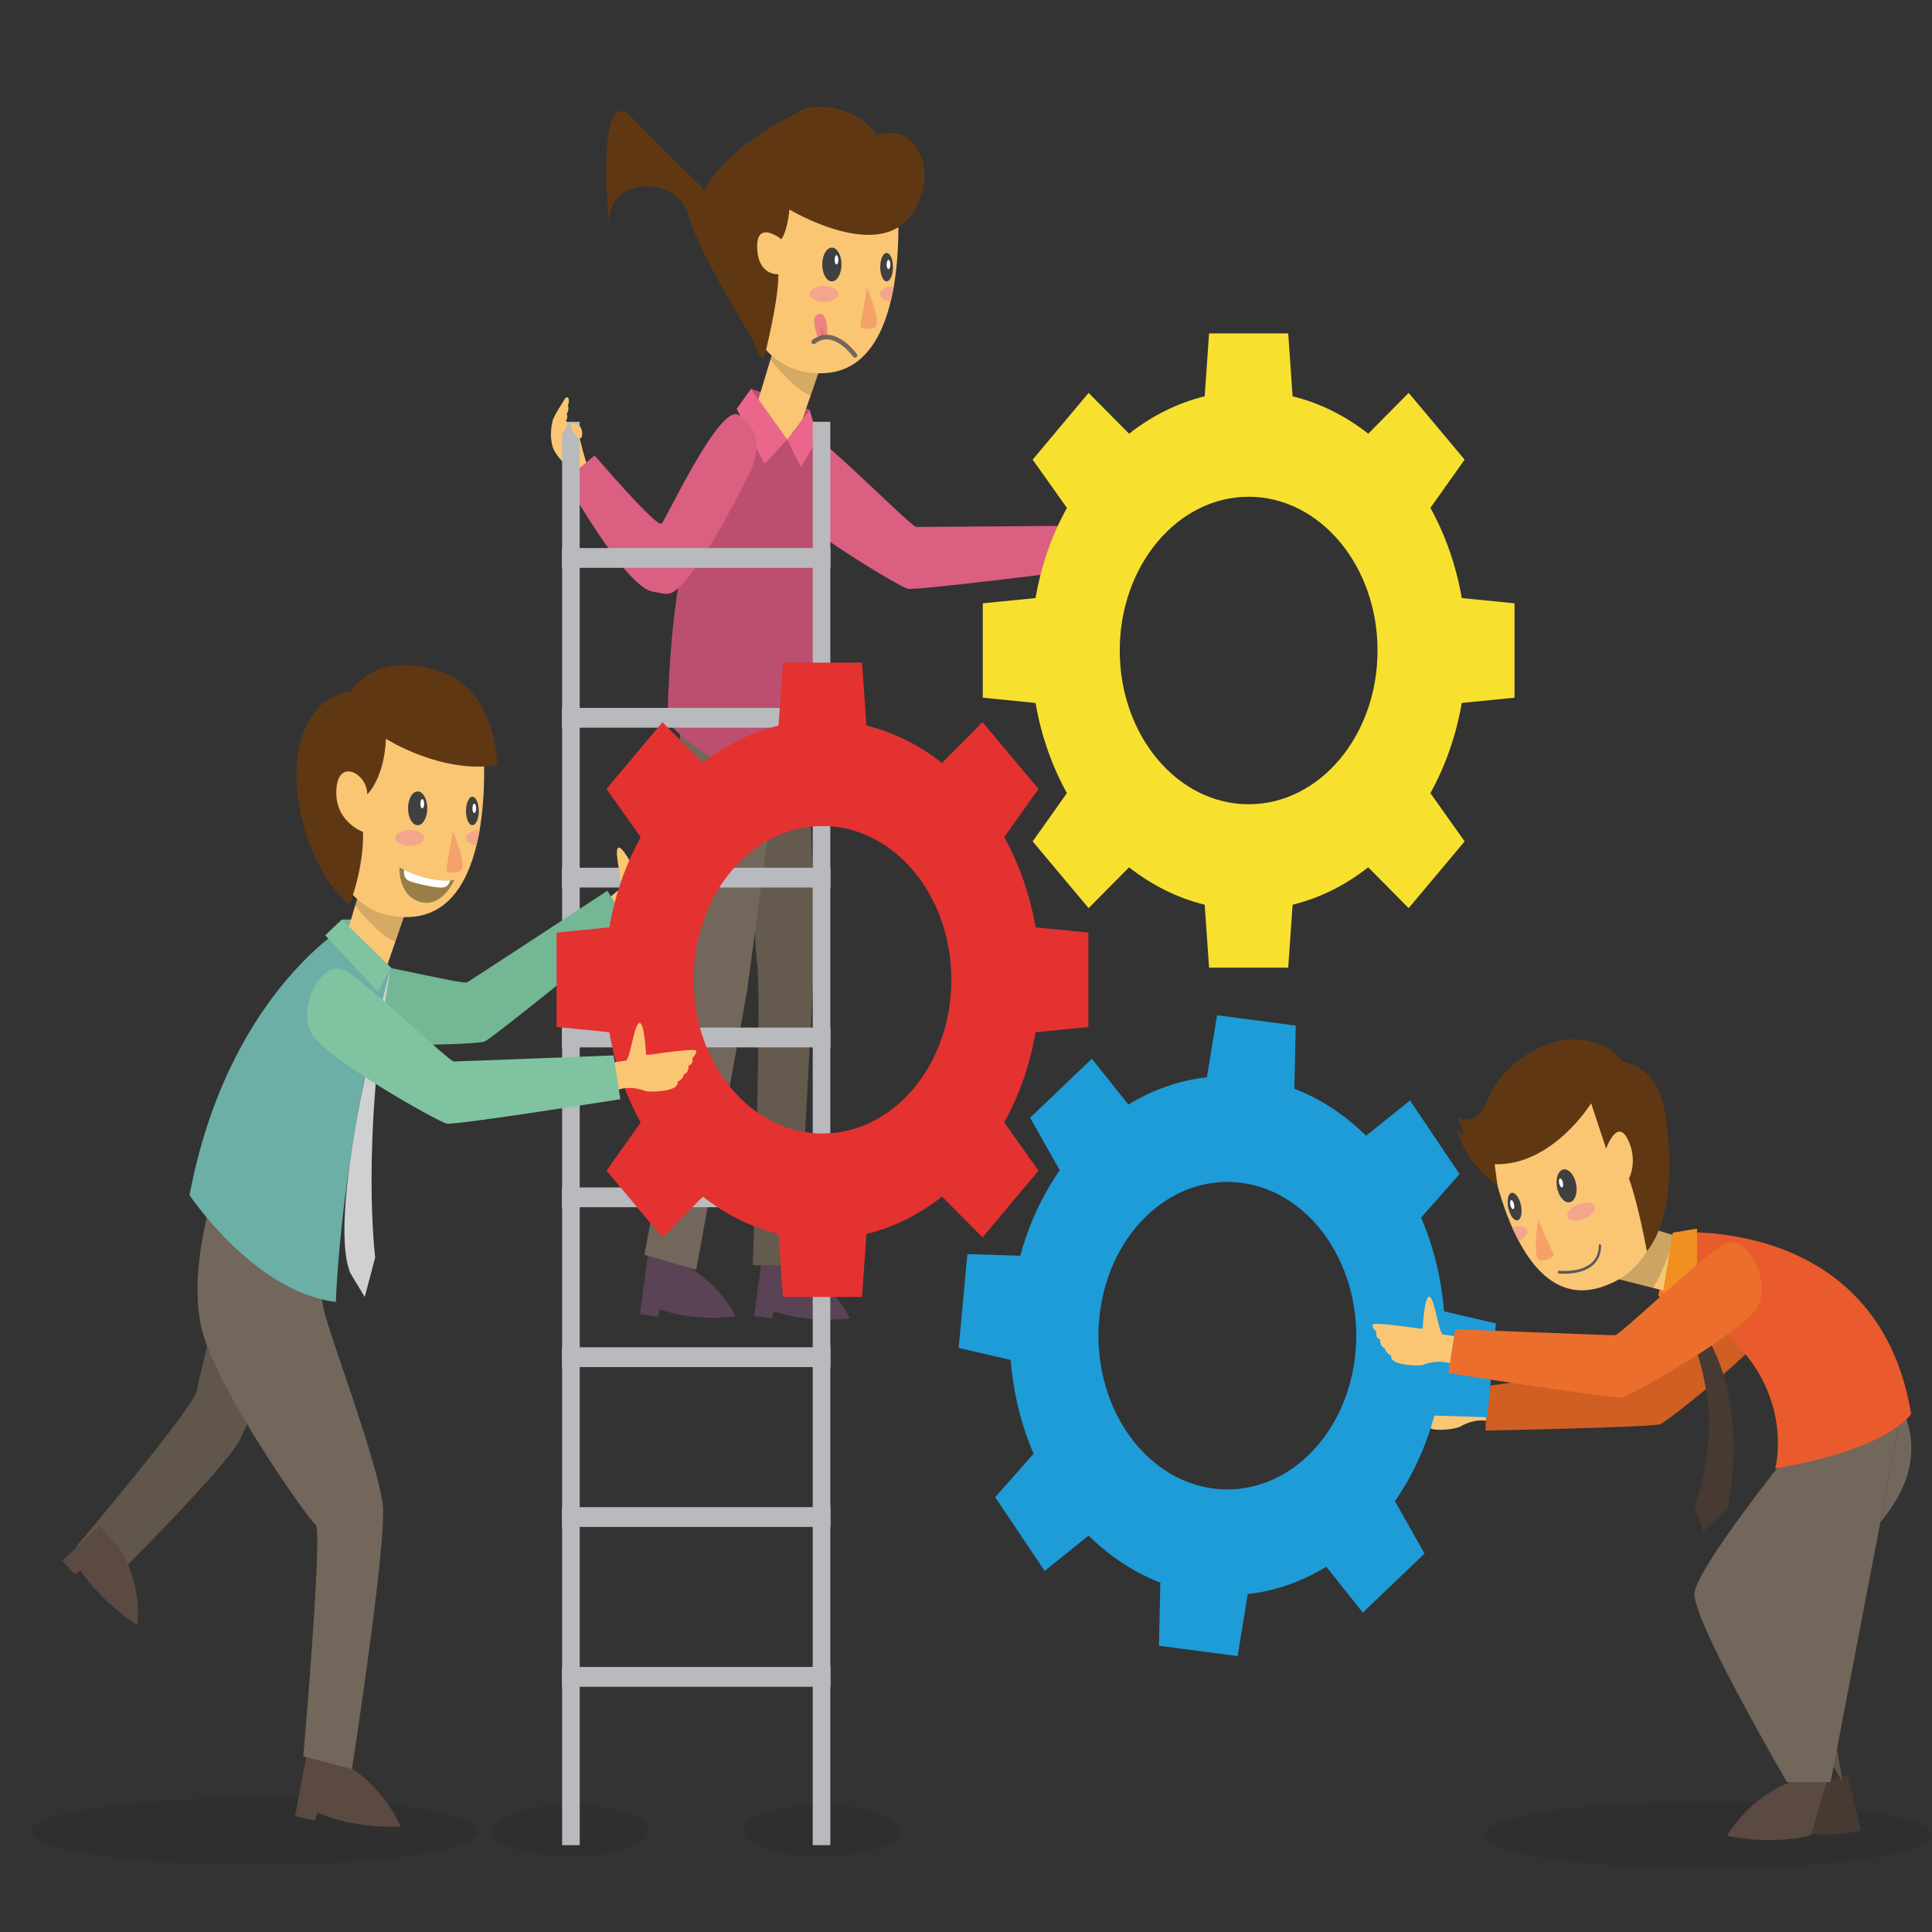 <?xml version="1.0" encoding="utf-8"?>
<!-- Generator: Adobe Illustrator 16.0.0, SVG Export Plug-In . SVG Version: 6.00 Build 0)  -->
<!DOCTYPE svg PUBLIC "-//W3C//DTD SVG 1.1//EN" "http://www.w3.org/Graphics/SVG/1.1/DTD/svg11.dtd">
<svg version="1.1" id="Calque_1" xmlns="http://www.w3.org/2000/svg" xmlns:xlink="http://www.w3.org/1999/xlink" x="0px" y="0px"
	 width="250px" height="250px" viewBox="0 0 250 250" enable-background="new 0 0 250 250" xml:space="preserve">
<rect x="0" y="0" width="250" height="250" fill="#333333" stroke="none"/>
<path opacity="0.17" fill="#221E20" d="M4.001,236.978c0-2.407,12.974-4.357,28.977-4.357s28.977,1.95,28.977,4.357
	c0,2.406-12.974,4.356-28.977,4.356S4.001,239.384,4.001,236.978"/>
<path opacity="0.17" fill="#221E20" d="M249.937,237.44c0,2.406-12.974,4.356-28.978,4.356s-28.977-1.95-28.977-4.356
	c0-2.407,12.973-4.356,28.977-4.356S249.937,235.033,249.937,237.44"/>
<ellipse opacity="0.17" fill="#221E20" cx="73.829" cy="236.886" rx="10.117" ry="3.339"/>
<ellipse opacity="0.17" fill="#221E20" cx="106.305" cy="236.886" rx="10.117" ry="3.339"/>
<path fill="#FAC674" d="M75.014,56.72c0,0,0.698,2.974,1.089,3.704c0.391,0.73-1.28,1.197-1.28,1.197l-2.085-1.941L75.014,56.72z"/>
<path fill="#FAC674" d="M71.611,54.179c0,0-0.617,1.589-0.134,3.5c0.402,1.593,2.742,3.348,2.742,3.348l0.795-1.937L71.611,54.179z"
	/>
<g>
	<path fill="#FAC674" d="M138.992,68.988c0,0,1.204-0.192,1.779-0.231c0.576-0.041,1.153-4.487,1.832-4.809
		c0.68-0.323,0.829,3.745,0.821,4.088c-0.002,0.139,0.969-0.02,2.223-0.146c1.834-0.184,4.184-0.379,4.264-0.151
		c0.134,0.386-0.502,0.939-0.502,0.939s0.177,0.807-0.499,0.958c0,0-0.021,1.03-0.6,1.069c0,0-0.259,0.851-0.884,0.946
		c0,0,0.229,0.522-0.691,0.895c-0.919,0.373-3.063,0.383-3.496,0.208c-2.359-0.966-3.99-0.094-3.99-0.094L138.992,68.988z"/>
	<path fill="#DB5F80" d="M104.648,55.935c-2.936-1.559-6.118,4.551-4.541,7.876c1.577,3.326,16.233,12.126,17.359,12.376
		c1.126,0.252,22.516-2.464,22.516-2.464l-0.755-5.695c0,0-20.018,0.17-20.676,0.15C117.893,68.158,107.231,57.306,104.648,55.935z"
		/>
</g>
<g>
	<path fill="#594354" d="M98.603,162.726l-1.018,7.544l2.299,0.349l0.298-0.954c0,0,3.735,1.588,9.788,0.93
		c0,0-2.256-4.914-7.681-7.206L98.603,162.726z"/>
	<path fill="#594354" d="M83.83,162.494l-1.018,7.543l2.3,0.35l0.298-0.956c0,0,3.735,1.589,9.788,0.931
		c0,0-2.257-4.914-7.681-7.208L83.83,162.494z"/>
	<path fill="#645A4E" d="M104.304,90.688c0,0,1.138,28.895,1.138,31.439s-2.134,39.733-2.276,41.598h-5.754
		c0,0,1.19-34.176,0.556-39.07c-0.634-4.894-0.746-28.646-0.746-28.646l2.182-8.694L104.304,90.688z"/>
	<path fill="#72675A" d="M101.864,89.438l-5.211,38.916l-6.562,35.965l-6.709-1.95c0,0,6.206-32.688,6.354-37.153
		c0,0-3.782-23.647-0.573-40.9L101.864,89.438z"/>
	<polygon fill="#BC4F70" points="97.195,50.301 104.759,53.016 101.864,56.861 	"/>
	<g>
		<g>
			<path fill="#FAC674" d="M100.491,43.878l-3.296,10.944c0,0,2.856,6.16,5.272,3.408l4.065-11.794L100.491,43.878z"/>
			<path opacity="0.17" fill="#221E20" d="M99.689,46.54c0.887,1.084,3.571,4.224,5.211,4.632l1.632-4.736l-6.042-2.558
				L99.689,46.54z"/>
		</g>
		<g>
			<path fill="#FAC674" d="M116.067,25.097c0,0,2.307,22.671-9.45,23.196c-11.755,0.524-12.304-16.381-12.304-20.051
				s3.918-9.173,10.968-9.173S116.067,23.132,116.067,25.097z"/>
			<path fill="#F4A16A" d="M112.195,37.222c0,0,1.977,4.586,0.989,5.11c-0.989,0.524-1.868,0-1.868,0L112.195,37.222z"/>
			<ellipse fill="#404041" cx="107.643" cy="34.227" rx="1.245" ry="2.184"/>
			<ellipse fill="#404041" cx="114.727" cy="34.57" rx="0.827" ry="1.84"/>
			<ellipse fill="#F3A68B" cx="106.623" cy="38.051" rx="1.863" ry="1.029"/>
			<path fill="#F3A68B" d="M113.9,38.051c0,0.469,0.57,0.864,1.347,0.988c0.163-0.664,0.3-1.338,0.417-2.014
				C114.682,37.053,113.9,37.501,113.9,38.051z"/>
			<ellipse fill="#FFFFFF" cx="108.243" cy="33.626" rx="0.243" ry="0.6"/>
			<ellipse fill="#FFFFFF" cx="114.97" cy="34.227" rx="0.243" ry="0.6"/>
			<path fill="#5F3813" d="M98.833,46.455c0,0,1.896-7.24,1.896-10.972c0,0-2.655,0.245-2.75-3.441
				c-0.094-3.686,3.13-1.084,3.13-1.084s0.758-0.905,1.042-3.846c0,0,10.995,6.61,15.452,1.067s1.004-12.522-4.144-10.682
				c0,0-2.756-4.411-8.879-3.558C98.085,14.844,94.756,44.08,98.833,46.455z"/>
			<g>
				<path fill="#EF817F" d="M105.939,43.878c0,0-1.311-2.95,0-3.246c1.312-0.295,1.117,2.951,1.117,2.951L105.939,43.878z"/>
				<polygon fill="#D1716F" points="106.293,43.711 106.212,42.036 106.623,43.642 				"/>
			</g>
			<path fill="none" stroke="#72675A" stroke-width="0.59" stroke-linecap="round" stroke-miterlimit="10" d="M110.64,45.995
				c0,0-2.704-3.846-5.358-1.752"/>
		</g>
	</g>
	<path fill="#BC4F70" d="M96.463,53.016c0,0-9.561,7.89-10.083,40.377c0,0,4.936,6.136,14.322,7.834l0.662-4.526l0.626,4.526
		c0,0,2.154-1.811,3.861-3.168l-0.569-41.338l-3.418,0.141L96.463,53.016z"/>
	<polygon fill="#EA678B" points="97.79,51.171 101.864,56.861 98.928,60.029 95.325,52.902 97.195,50.301 	"/>
	<polygon fill="#EA678B" points="101.864,56.861 104.759,53.016 105.851,56.72 103.61,60.424 	"/>
	<path fill="#DB5F80" d="M95.576,53.696c-2.418-1.566-9.357,13.461-9.964,14.064c-0.607,0.603-8.667-8.823-8.667-8.823l-3.792,3.193
		c0,0,7.856,14.072,11.396,14.438c0.83,0.086,1.829,0.667,2.889-0.188c3.458-2.79,8.17-12.512,9.165-14.359
		C97.903,59.608,99.117,55.988,95.576,53.696z"/>
	<path fill="#5F3813" d="M90.11,27.749c-0.441,3.329,7.235,6.041,7.235,6.041l1.447-9.063l5.789-10.787
		C104.581,13.94,91.194,19.549,90.11,27.749z"/>
	<path fill="#5F3813" d="M98.068,45.01c0,0-7.597-12.083-9.044-17.261c-1.447-5.179-10.492-4.747-10.13,0.863
		c0.362,5.609-2.532-18.987,2.894-13.378c5.427,5.61,8.683,8.631,8.683,8.631l6.874,9.925"/>
</g>
<g>
	<g>
		<rect x="72.738" y="54.581" fill="#B9BABD" width="2.276" height="184.182"/>
		<rect x="105.167" y="54.581" fill="#B9BABD" width="2.276" height="184.182"/>
	</g>
	<rect x="72.716" y="70.918" fill="#B9BABD" width="34.75" height="2.559"/>
	<rect x="72.716" y="91.602" fill="#B9BABD" width="34.75" height="2.56"/>
	<rect x="72.716" y="112.286" fill="#B9BABD" width="34.75" height="2.56"/>
	<rect x="72.716" y="132.97" fill="#B9BABD" width="34.75" height="2.56"/>
	<rect x="72.716" y="153.655" fill="#B9BABD" width="34.75" height="2.559"/>
	<rect x="72.716" y="174.339" fill="#B9BABD" width="34.75" height="2.56"/>
	<rect x="72.716" y="195.022" fill="#B9BABD" width="34.75" height="2.56"/>
	<rect x="72.716" y="215.707" fill="#B9BABD" width="34.75" height="2.56"/>
</g>
<path fill="#473A33" d="M240.839,236.841c0,0-4.241,1.32-10.853-0.1c0,0,2.882-5.152,9.041-7.054"/>
<path fill="#5A4A42" d="M234.338,237.455c0,0-4.225,1.397-10.854,0.1c0,0,2.815-5.205,8.949-7.221l4.107-0.376"/>
<path fill="#FAC674" d="M192.729,180.271c0,0-1.215-0.014-1.792,0.03c-0.576,0.046-1.603-4.283-2.31-4.505s-0.441,3.838-0.399,4.178
	c0.018,0.138-0.962,0.121-2.22,0.179c-1.838,0.082-4.189,0.229-4.246,0.469c-0.095,0.403,0.592,0.86,0.592,0.86
	s-0.09,0.825,0.597,0.877c0,0,0.127,1.018,0.703,0.974c0,0,0.345,0.808,0.973,0.812c0,0-0.172,0.551,0.78,0.788
	c0.95,0.234,3.079-0.067,3.487-0.305c2.245-1.302,3.954-0.675,3.954-0.675L192.729,180.271z"/>
<path fill="#CF5F22" d="M225.481,162.321c2.755-1.974,6.535,3.626,5.313,7.157c-1.227,3.529-14.874,14.396-15.966,14.81
	c-1.091,0.413-22.6,0.827-22.6,0.827l0.168-5.763c0,0,19.884-2.741,20.537-2.856C213.586,176.38,223.059,164.058,225.481,162.321z"
	/>
<g>
	<path fill="#FAC674" d="M78.762,116.243c0,0,0.982-0.85,1.474-1.212c0.492-0.361-0.773-4.601-0.304-5.27
		c0.469-0.668,2.223,2.826,2.354,3.132c0.053,0.125,0.844-0.566,1.897-1.388c1.539-1.202,3.527-2.705,3.689-2.548
		c0.273,0.262-0.066,1.109-0.066,1.109s0.475,0.612-0.059,1.126c0,0,0.391,0.919-0.101,1.28c0,0,0.111,0.896-0.401,1.333
		c0,0,0.41,0.33-0.251,1.18c-0.662,0.848-2.545,2.073-2.994,2.163c-2.462,0.487-3.551,2.179-3.551,2.179L78.762,116.243z"/>
	<path fill="#73B795" d="M43.342,124.221c-3.204,0.292-3.57,7.471-0.858,9.503c2.712,2.034,19.114,1.47,20.205,1.052
		c1.091-0.416,18.832-14.928,18.832-14.928l-2.934-4.582c0,0-17.545,11.494-18.133,11.85
		C59.865,127.471,46.161,123.963,43.342,124.221z"/>
</g>
<path fill="#E43231" d="M134.004,119.998c-0.728-4.237-2.127-8.179-4.056-11.67l4.43-6.244l-3.621-4.32l-3.621-4.317l-5.234,5.282
	c-2.927-2.3-6.232-3.97-9.784-4.839l-0.569-8.145h-5.12h-5.12l-0.569,8.145c-3.552,0.869-6.858,2.539-9.784,4.839l-5.235-5.282
	l-3.62,4.317l-3.621,4.32l4.429,6.244c-1.929,3.491-3.329,7.433-4.057,11.67l-6.829,0.679v6.108v6.106l6.829,0.68
	c0.729,4.236,2.128,8.18,4.057,11.67l-4.429,6.245l3.621,4.317l3.62,4.319l5.235-5.283c2.926,2.302,6.232,3.97,9.784,4.839
	l0.569,8.146h5.12h5.12l0.569-8.146c3.552-0.869,6.857-2.537,9.784-4.839l5.234,5.283l3.621-4.319l3.621-4.317l-4.43-6.245
	c1.929-3.49,3.328-7.434,4.056-11.67l6.829-0.68v-6.106v-6.108L134.004,119.998z M106.428,146.679
	c-9.211,0-16.679-8.906-16.679-19.895c0-10.987,7.467-19.896,16.679-19.896s16.679,8.909,16.679,19.896
	C123.106,137.772,115.639,146.679,106.428,146.679z"/>
<path fill="#F8E02F" d="M189.151,77.389c-0.729-4.235-2.129-8.18-4.057-11.67l4.428-6.243l-3.619-4.319l-3.622-4.318l-5.235,5.283
	c-2.926-2.301-6.232-3.969-9.784-4.839l-0.568-8.146h-5.12h-5.12l-0.569,8.146c-3.552,0.87-6.856,2.538-9.784,4.839l-5.234-5.283
	l-3.62,4.318l-3.62,4.319l4.43,6.243c-1.931,3.49-3.329,7.435-4.058,11.67l-6.829,0.679v6.107v6.107l6.829,0.679
	c0.729,4.237,2.127,8.181,4.058,11.67l-4.43,6.245l3.62,4.318l3.62,4.318l5.234-5.282c2.928,2.302,6.232,3.971,9.784,4.839
	l0.569,8.146h5.12h5.12l0.568-8.146c3.552-0.868,6.858-2.537,9.784-4.839l5.235,5.282l3.622-4.318l3.619-4.318l-4.428-6.245
	c1.928-3.489,3.328-7.434,4.057-11.67l6.828-0.679v-6.107v-6.107L189.151,77.389z M161.573,104.07
	c-9.212,0-16.679-8.907-16.679-19.895s7.467-19.895,16.679-19.895c9.211,0,16.68,8.907,16.68,19.895S170.784,104.07,161.573,104.07z
	"/>
<path fill="#1D9CD8" d="M186.854,169.686c-0.339-4.307-1.366-8.407-2.966-12.129l4.977-5.63l-3.205-4.764l-3.203-4.766l-5.688,4.57
	c-2.697-2.67-5.831-4.759-9.28-6.087l0.179-8.171l-5.088-0.667l-5.092-0.667l-1.312,8.022c-3.61,0.401-7.048,1.629-10.168,3.534
	l-4.72-5.933l-3.994,3.82l-3.994,3.82l3.83,6.785c-2.235,3.217-3.988,6.955-5.102,11.071l-6.85-0.216l-0.56,6.072l-0.56,6.069
	l6.725,1.565c0.337,4.306,1.366,8.408,2.964,12.13l-4.975,5.629l3.203,4.765l3.204,4.765l5.687-4.569
	c2.7,2.668,5.832,4.759,9.282,6.086l-0.18,8.169l5.089,0.67l5.089,0.666l1.313-8.021c3.609-0.401,7.05-1.63,10.168-3.535l4.72,5.934
	l3.995-3.822l3.994-3.819l-3.832-6.784c2.24-3.219,3.992-6.956,5.104-11.071l6.85,0.214l0.56-6.069l0.561-6.071L186.854,169.686z
	 M156.997,192.612c-9.158-1.199-15.764-11.027-14.757-21.95c1.007-10.921,9.246-18.802,18.401-17.601
	c9.157,1.2,15.763,11.028,14.757,21.949C174.392,185.935,166.153,193.813,156.997,192.612z"/>
<path fill="#473A33" d="M215.62,167.091c0,0,9.416,12.049,3.642,27.772l1.149,3.28l3.128-2.827
	C223.539,195.316,228.036,176.349,215.62,167.091z"/>
<path fill="#FAC674" d="M79.181,137.534c0,0,1.199-0.229,1.775-0.285c0.575-0.058,1.055-4.521,1.726-4.863
	c0.672-0.344,0.912,3.719,0.912,4.063c0,0.138,0.968-0.052,2.219-0.215c1.827-0.241,4.171-0.508,4.257-0.282
	c0.144,0.382-0.48,0.955-0.48,0.955s0.192,0.799-0.48,0.972c0,0,0,1.03-0.575,1.087c0,0-0.239,0.859-0.863,0.974
	c0,0,0.24,0.515-0.671,0.916c-0.911,0.399-3.056,0.478-3.49,0.313c-2.38-0.894-3.993,0.028-3.993,0.028L79.181,137.534z"/>
<path fill="#5A4A42" d="M39.747,226.758l-1.557,8.239l2.516,0.571l0.384-1.029c0,0,4.028,2.06,10.744,1.831
	c0,0-2.206-5.608-8.058-8.583L39.747,226.758z"/>
<path fill="#61564B" d="M14.025,205.001c0,0,15.225-15.064,17.016-18.711c1.791-3.646,12.326-27.66,12.994-31.942
	c0.669-4.281-6.377-10.82-10.905-6.528c0,0-7.273,29.953-7.672,32.15S9.904,200.085,9.904,200.085"/>
<path fill="#72675A" d="M28.051,152.951c0,0-4.055,11.487-1.831,19.459c2.224,7.971,13.624,24.148,14.606,24.853
	c0.982,0.702-1.576,30.006-1.576,30.006l6.294,1.646c0,0,4.462-28.839,4-33.998c-0.462-5.158-7.026-22.506-7.616-25.318
	c-0.59-2.815-1.102-7.502-1.102-7.502L28.051,152.951z"/>
<polygon fill="#74B693" points="44.23,118.989 47.197,118.989 45.164,121.283 "/>
<polygon fill="#74B693" points="50.603,125.215 50.932,128.354 49.378,127.497 "/>
<path fill="#FAC674" d="M46.758,114.533l-3.296,10.944c0,0,2.856,6.161,5.273,3.408l4.065-11.794L46.758,114.533z"/>
<path opacity="0.17" fill="#221E20" d="M45.956,117.194c0.887,1.084,3.571,4.224,5.211,4.632l1.632-4.736l-6.042-2.558
	L45.956,117.194z"/>
<g>
	<path fill="#FAC674" d="M62.468,95.466c0,0,2.308,22.673-9.448,23.196c-11.756,0.525-12.305-16.381-12.305-20.05
		c0-3.67,3.918-9.174,10.968-9.174S62.468,93.502,62.468,95.466z"/>
	<path fill="#5F3813" d="M49.943,95.598c0,0,7.141,4.587,14.393,3.408c0,0-0.062-9.564-7.196-12.057
		c-8.624-3.015-11.701,2.489-11.701,2.489s-4.615,0.132-6.482,6.291c-1.867,6.16,0.769,16.644,6.262,21.362
		c0,0,1.868-4.587,1.758-9.437c0,0-3.972-1.417-3.406-5.934c0.439-3.501,3.955-1.573,3.955,1.085
		C47.526,102.806,49.724,100.709,49.943,95.598z"/>
	<path fill="#F4A16A" d="M58.596,107.592c0,0,1.978,4.587,0.989,5.11c-0.989,0.524-1.869,0-1.869,0L58.596,107.592z"/>
	<ellipse fill="#404041" cx="54.045" cy="104.597" rx="1.245" ry="2.184"/>
	<ellipse fill="#404041" cx="61.128" cy="104.94" rx="0.827" ry="1.84"/>
	<path fill="#997E47" d="M51.683,112.242c0,0,3.593,2.097,7.106,1.638c0,0-1.595,3.669-4.451,2.818
		C51.482,115.845,51.683,112.242,51.683,112.242z"/>
	<ellipse fill="#F3A68B" cx="53.025" cy="108.421" rx="1.863" ry="1.029"/>
	<path fill="#F3A68B" d="M60.301,108.421c0,0.469,0.57,0.864,1.348,0.988c0.163-0.664,0.3-1.339,0.417-2.014
		C61.083,107.423,60.301,107.871,60.301,108.421z"/>
	<ellipse fill="#FFFFFF" cx="54.644" cy="103.997" rx="0.243" ry="0.601"/>
	<ellipse fill="#FFFFFF" cx="61.372" cy="104.597" rx="0.243" ry="0.6"/>
	<path fill="#FFFFFF" d="M58.253,113.926c-2.465,0.148-4.875-0.841-5.965-1.371c-0.036,0.401-0.012,1.077,0.512,1.359
		c0.764,0.411,3.72,1,4.36,0.94C57.714,114.804,58.046,114.645,58.253,113.926z"/>
</g>
<path fill="#6BAFA7" d="M44.523,119.973c0,0-15.161,8.998-19.996,34.685c0,0,8.424,12.581,18.935,13.804
	c0,0,0.548-19.744,7.141-43.246L44.523,119.973z"/>
<polygon fill="#80C3A0" points="44.23,118.989 50.603,125.215 48.918,128.354 42.087,121.022 "/>
<path fill="#CED0D1" d="M50.493,125.542c0,0-8.46,31.093-5.164,39.187l1.868,3.095l1.355-5.119
	C48.552,162.705,46.647,148.066,50.493,125.542z"/>
<path fill="#80C3A0" d="M44.566,125.542c-2.969-1.468-6.017,4.738-4.369,8.015c1.648,3.274,16.49,11.62,17.622,11.837
	c1.131,0.217,22.456-3.155,22.456-3.155l-0.879-5.67c0,0-20.006,0.784-20.666,0.784C58.072,137.354,47.178,126.834,44.566,125.542z"
	/>
<path fill="#61564B" d="M238.434,230.608c0,0-11.674-19.624-11.526-22.619c0.148-2.995,7.248-2.92,7.248-2.92"/>
<path fill="#72675A" d="M246.119,182.254l-15.072,6.346c0,0-11.329,14.132-11.774,17.48c-0.442,3.35,11.972,24.528,11.972,24.528
	h5.615"/>
<path fill="#72675A" d="M236.859,230.608c0,0-7.094-19.063-7.094-21.621c0-2.555,23.019-12.536,16.354-26.733"/>
<polygon fill="#EE7924" points="216.49,159.505 214.568,167.624 217.378,170.797 217.378,166.566 "/>
<path fill="#FAC674" d="M210.862,158.075l9.434,2.93c0,0,2.652,6.288-0.616,7.115l-10.456-2.65L210.862,158.075z"/>
<path opacity="0.2" fill="#221E20" d="M209.224,165.47l4.692,1.189c0.753-1.315,2.115-3.964,2.729-6.789l-5.782-1.795
	L209.224,165.47z"/>
<path fill="#FAC674" d="M192.492,147.476c0,0,3.075,22.542,14.488,19.144c11.414-3.401,7.996-19.82,7.14-23.345
	s-5.904-7.51-12.675-5.17C194.675,140.445,192.035,145.589,192.492,147.476z"/>
<path fill="#F4A16A" d="M199.041,157.836c0,0-0.83,5.062,0.243,5.237c1.072,0.174,1.793-0.621,1.793-0.621L199.041,157.836z"/>
<path fill="#404041" d="M201.517,153.861c0.284,1.158,1.047,1.914,1.706,1.686c0.661-0.229,0.969-1.354,0.688-2.512
	c-0.282-1.159-1.046-1.913-1.706-1.684C201.544,151.579,201.236,152.703,201.517,153.861z"/>
<path fill="#404041" d="M195.196,156.404c0.238,0.977,0.786,1.646,1.224,1.493c0.438-0.151,0.602-1.065,0.366-2.042
	c-0.239-0.976-0.787-1.644-1.225-1.492C195.123,154.514,194.959,155.429,195.196,156.404z"/>
<path fill="#F3A68B" d="M202.798,157.402c0.132,0.544,1.04,0.709,2.028,0.369c0.989-0.343,1.684-1.062,1.55-1.606
	c-0.133-0.547-1.042-0.712-2.028-0.371C203.358,156.137,202.664,156.855,202.798,157.402z"/>
<path fill="#F3A68B" d="M197.598,159.198c0.108,0.45-0.346,1.021-1.064,1.397c-0.312-0.585-0.601-1.187-0.871-1.796
	C196.612,158.501,197.468,158.671,197.598,159.198z"/>
<path fill="#FFFFFF" d="M201.765,153.151c0.078,0.317,0.246,0.54,0.374,0.496c0.129-0.045,0.172-0.34,0.092-0.657
	c-0.075-0.318-0.244-0.54-0.371-0.496C201.729,152.539,201.688,152.834,201.765,153.151z"/>
<path fill="#FFFFFF" d="M195.443,155.961c0.078,0.317,0.245,0.539,0.373,0.495c0.129-0.044,0.171-0.338,0.094-0.655
	c-0.076-0.319-0.244-0.541-0.372-0.496C195.407,155.349,195.366,155.643,195.443,155.961z"/>
<g>
	<path fill="#59595C" d="M202.438,164.82c-0.412,0-0.688-0.027-0.726-0.032c-0.082-0.01-0.142-0.095-0.134-0.191
		c0.008-0.098,0.08-0.173,0.161-0.16c0.029,0.006,2.982,0.315,4.401-1.205c0.488-0.523,0.74-1.213,0.749-2.05
		c0.002-0.098,0.068-0.175,0.148-0.175c0,0,0.001,0,0.002,0c0.083,0.002,0.146,0.081,0.145,0.18
		c-0.008,0.938-0.295,1.717-0.848,2.308C205.264,164.646,203.447,164.82,202.438,164.82z"/>
</g>
<path fill="#5F3813" d="M193.785,153.448c0,0-4.184-2.899-5.168-7.131l0.936,0.646l-0.936-2.409c0,0,2.364,1.352,3.596-1.704
	c1.23-3.056,3.84-6.286,8.57-7.873c4.73-1.586,8.67,1.157,9.112,2.427c0,0,4.241,0.219,5.371,5.799
	c1.133,5.582,1.341,14.382-2.164,18.707c0,0-1.039-5.834-2.319-9.421c0,0,1.23-2.234-0.148-5.054
	c-1.379-2.821-2.806,1.192-2.806,1.192l-1.936-5.865c0,0-4.986,8.108-12.487,7.888L193.785,153.448z"/>
<path fill="#E95B2C" d="M247.302,182.958c0,0-2.807,4.584-17.586,7.053c0,0,3.917-14.323-14.556-22.476l1.33-8.03
	C216.49,159.505,243.017,157.048,247.302,182.958"/>
<polygon fill="#F19021" points="216.49,159.505 215.16,167.535 219.595,169.65 219.595,158.987 "/>
<path fill="#FAC674" d="M188.513,172.97c0,0-1.199-0.229-1.774-0.286c-0.576-0.06-1.057-4.521-1.727-4.864
	c-0.673-0.343-0.912,3.721-0.912,4.063c0,0.139-0.967-0.05-2.219-0.217c-1.828-0.239-4.172-0.507-4.256-0.28
	c-0.144,0.382,0.479,0.954,0.479,0.954s-0.192,0.801,0.479,0.973c0,0,0,1.03,0.574,1.087c0,0,0.239,0.858,0.864,0.973
	c0,0-0.239,0.516,0.672,0.916c0.91,0.4,3.055,0.478,3.489,0.315c2.38-0.894,3.992,0.028,3.992,0.028L188.513,172.97z"/>
<path fill="#EC6E2C" d="M223.127,160.976c2.968-1.467,6.018,4.738,4.369,8.014c-1.648,3.277-16.491,11.622-17.622,11.838
	c-1.132,0.217-22.455-3.155-22.455-3.155l0.879-5.67c0,0,20.005,0.785,20.666,0.785
	C209.622,172.787,220.516,162.269,223.127,160.976z"/>
<path fill="#FAC674" d="M72.003,57.456c-0.354-0.956-0.735-2.457-0.392-3.277c0.343-0.82,0.954-1.684,1.412-2.458
	c0.458-0.774,0.801,0.045,0.458,0.728c0,0,0.229,0.501-0.153,1.138c0,0,0.229,0.324-0.076,0.845c0,0,0.344,0.516-0.076,1.042
	s-0.721,1.481-0.697,1.982C72.503,57.957,72.003,57.456,72.003,57.456z"/>
<path fill="#FAC674" d="M75.014,55.165c0,0-1.088-0.754-1.138-0.246c-0.049,0.509,0.618,1.778,1.138,1.801
	C75.534,56.744,75.345,55.368,75.014,55.165z"/>
<path fill="#5A4A42" d="M12.886,197.472l-4.863,4.498l1.651,1.743l0.751-0.46c0,0,2.132,3.531,7.323,7.04c0,0,0.834-4.84-2.27-9.957
	L12.886,197.472z"/>
</svg>
